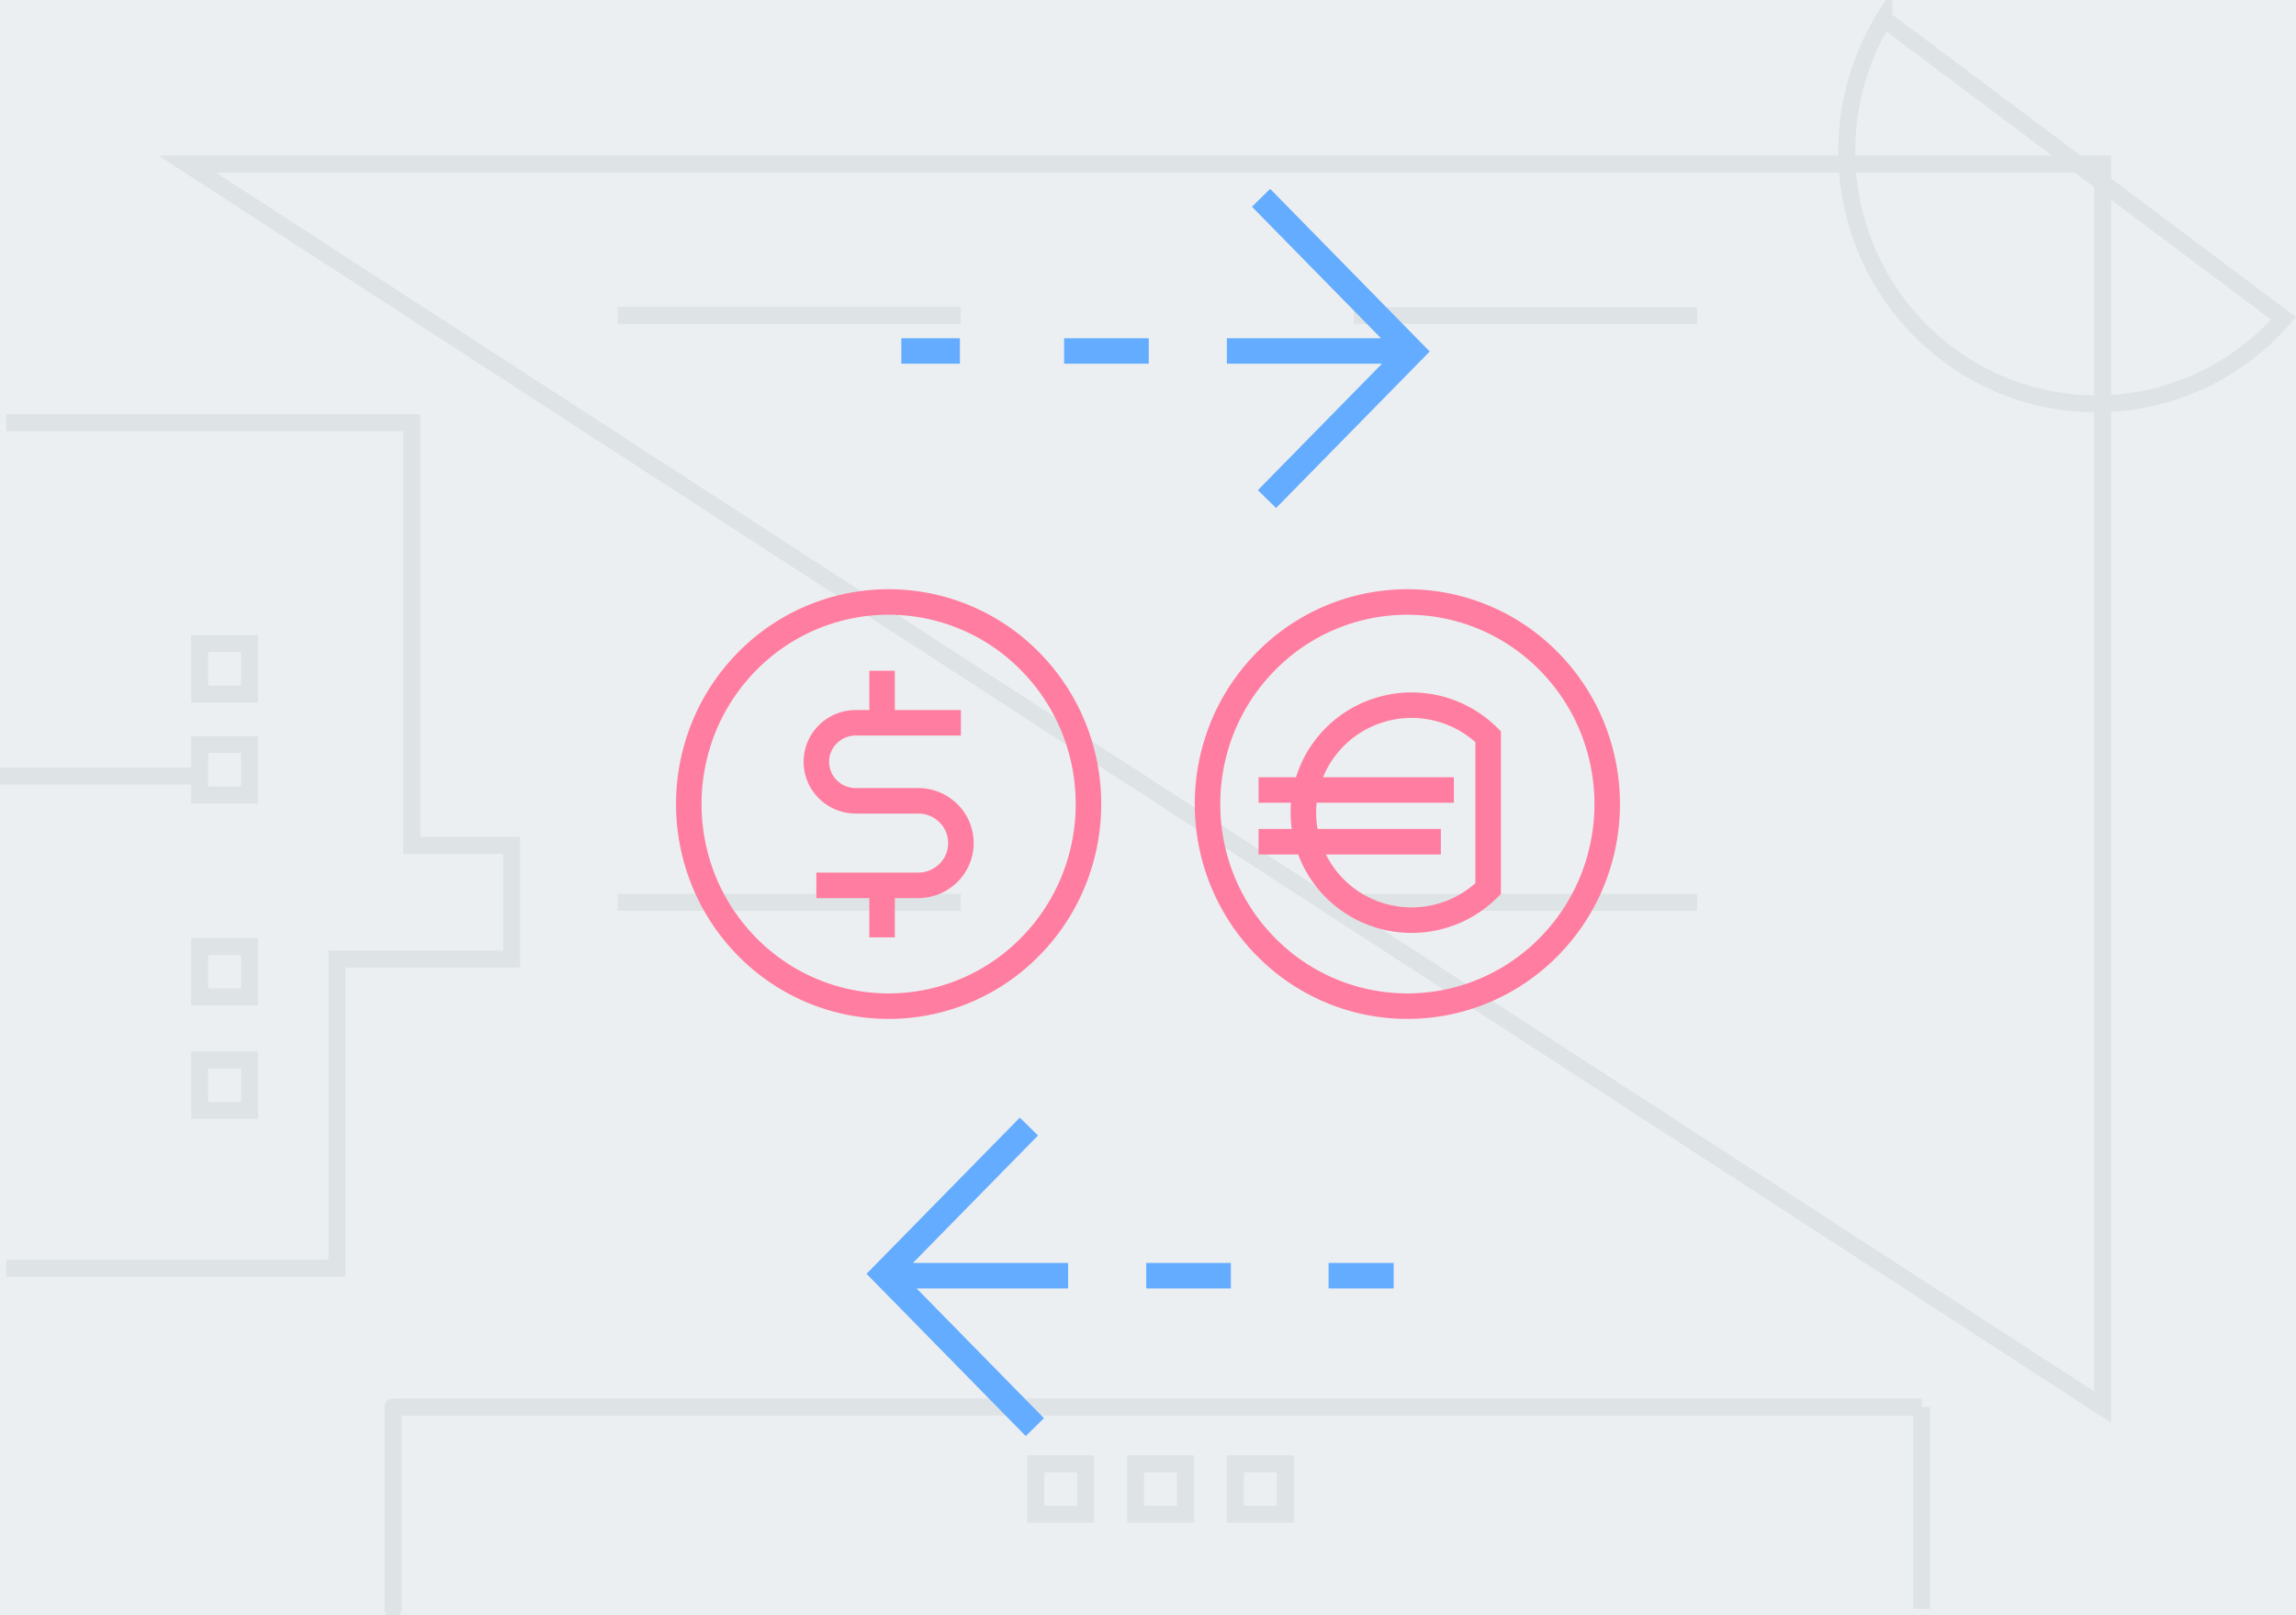 <svg width="270" height="190" fill="none" xmlns="http://www.w3.org/2000/svg"><rect width="100%" height="100%" fill="#333333" stroke="none"/><g clip-path="url(#clip0)"><path d="M0 0h270v190H0V0z" fill="#ECEFF1"/><path d="M247.255 19.297v146.211L22.011 19.297h225.244z" stroke="#DEE3E6" stroke-width="2"/><path d="M225.978 165.508v23.75m-179.755 0v-23.75 23.75z" stroke="#DEE3E6" stroke-width="2" stroke-linejoin="round"/><path d="M225.978 165.508H46.223h179.755zm-104.185 6.68h5.87v5.937h-5.87v-5.937zm11.739 0h5.87v5.937h-5.87v-5.937zm11.74 0h5.869v5.937h-5.869v-5.937zM72.636 37.11h40.353m-40.353 69.023h40.353-40.353zm86.576 0h40.353-40.353zm0-69.024h40.353-40.353z" stroke="#DEE3E6" stroke-width="2"/><path d="M121.117 111.391c9.177-9.284 9.177-24.335 0-33.619a23.313 23.313 0 00-33.235 0c-9.176 9.284-9.176 24.335 0 33.619a23.31 23.31 0 0033.235 0v0zM182.118 111.391c9.176-9.284 9.176-24.335 0-33.619a23.312 23.312 0 00-33.234 0c-9.179 9.284-9.179 24.335 0 33.619a23.31 23.31 0 0033.234 0v0z" stroke="#FF7DA0" stroke-width="3"/><path d="M170.97 92.926H148m21.439 6.084H148m27 5.525a12.777 12.777 0 01-9 3.703c-1.672 0-3.327-.327-4.871-.962a12.748 12.748 0 01-4.129-2.741 12.641 12.641 0 01-2.759-4.103 12.564 12.564 0 010-9.677 12.645 12.645 0 012.76-4.102 12.715 12.715 0 014.129-2.741 12.797 12.797 0 0113.87 2.74v17.883z" stroke="#FF7DA0" stroke-width="3"/><path d="M23.478 91.29H0M221.539 2.226a29.8 29.8 0 00-4.365 15.585c0 16.397 13.139 29.688 29.348 29.688 4.164.005 8.281-.89 12.077-2.622a29.308 29.308 0 009.934-7.427L221.539 2.227zM29.348 75.703v5.938h-5.87v-5.938h5.87zm0 11.875v5.938h-5.87v-5.938h5.87zm0 37.11v5.937h-5.87v-5.937h5.87zm0-13.36v5.938h-5.87v-5.938h5.87z" stroke="#DEE3E6" stroke-width="2"/><path d="M.734 49.727h47.69v49.726h11.74v13.359H39.62v36.368H.734" stroke="#DEE3E6" stroke-width="2"/><path d="M113 85.022h-12.364a4.66 4.66 0 00-3.278 1.344A4.566 4.566 0 0096 89.61c0 1.217.489 2.384 1.358 3.245a4.66 4.66 0 003.278 1.344h7.341a5.05 5.05 0 013.552 1.456A4.946 4.946 0 01113 99.17a4.947 4.947 0 01-1.471 3.516 5.052 5.052 0 01-3.552 1.456H96m7.727-25.24v5.354-5.354zm0 26.005v5.354-5.354z" stroke="#FF7DA0" stroke-width="3"/><path d="M120.998 132.516L104 149.839l17.694 18.033M125.607 150.057H105.7M144.748 150.057h-9.953M163.89 150.057h-7.657M148.991 58.708l17.036-17.362-17.733-18.08M144.275 41.284h19.907M125.134 41.284h9.953M105.992 41.284h6.891" stroke="#64ACFF" stroke-width="3"/></g><defs><clipPath id="clip0"><path fill="#fff" d="M0 0h270v190H0z"/></clipPath></defs></svg>